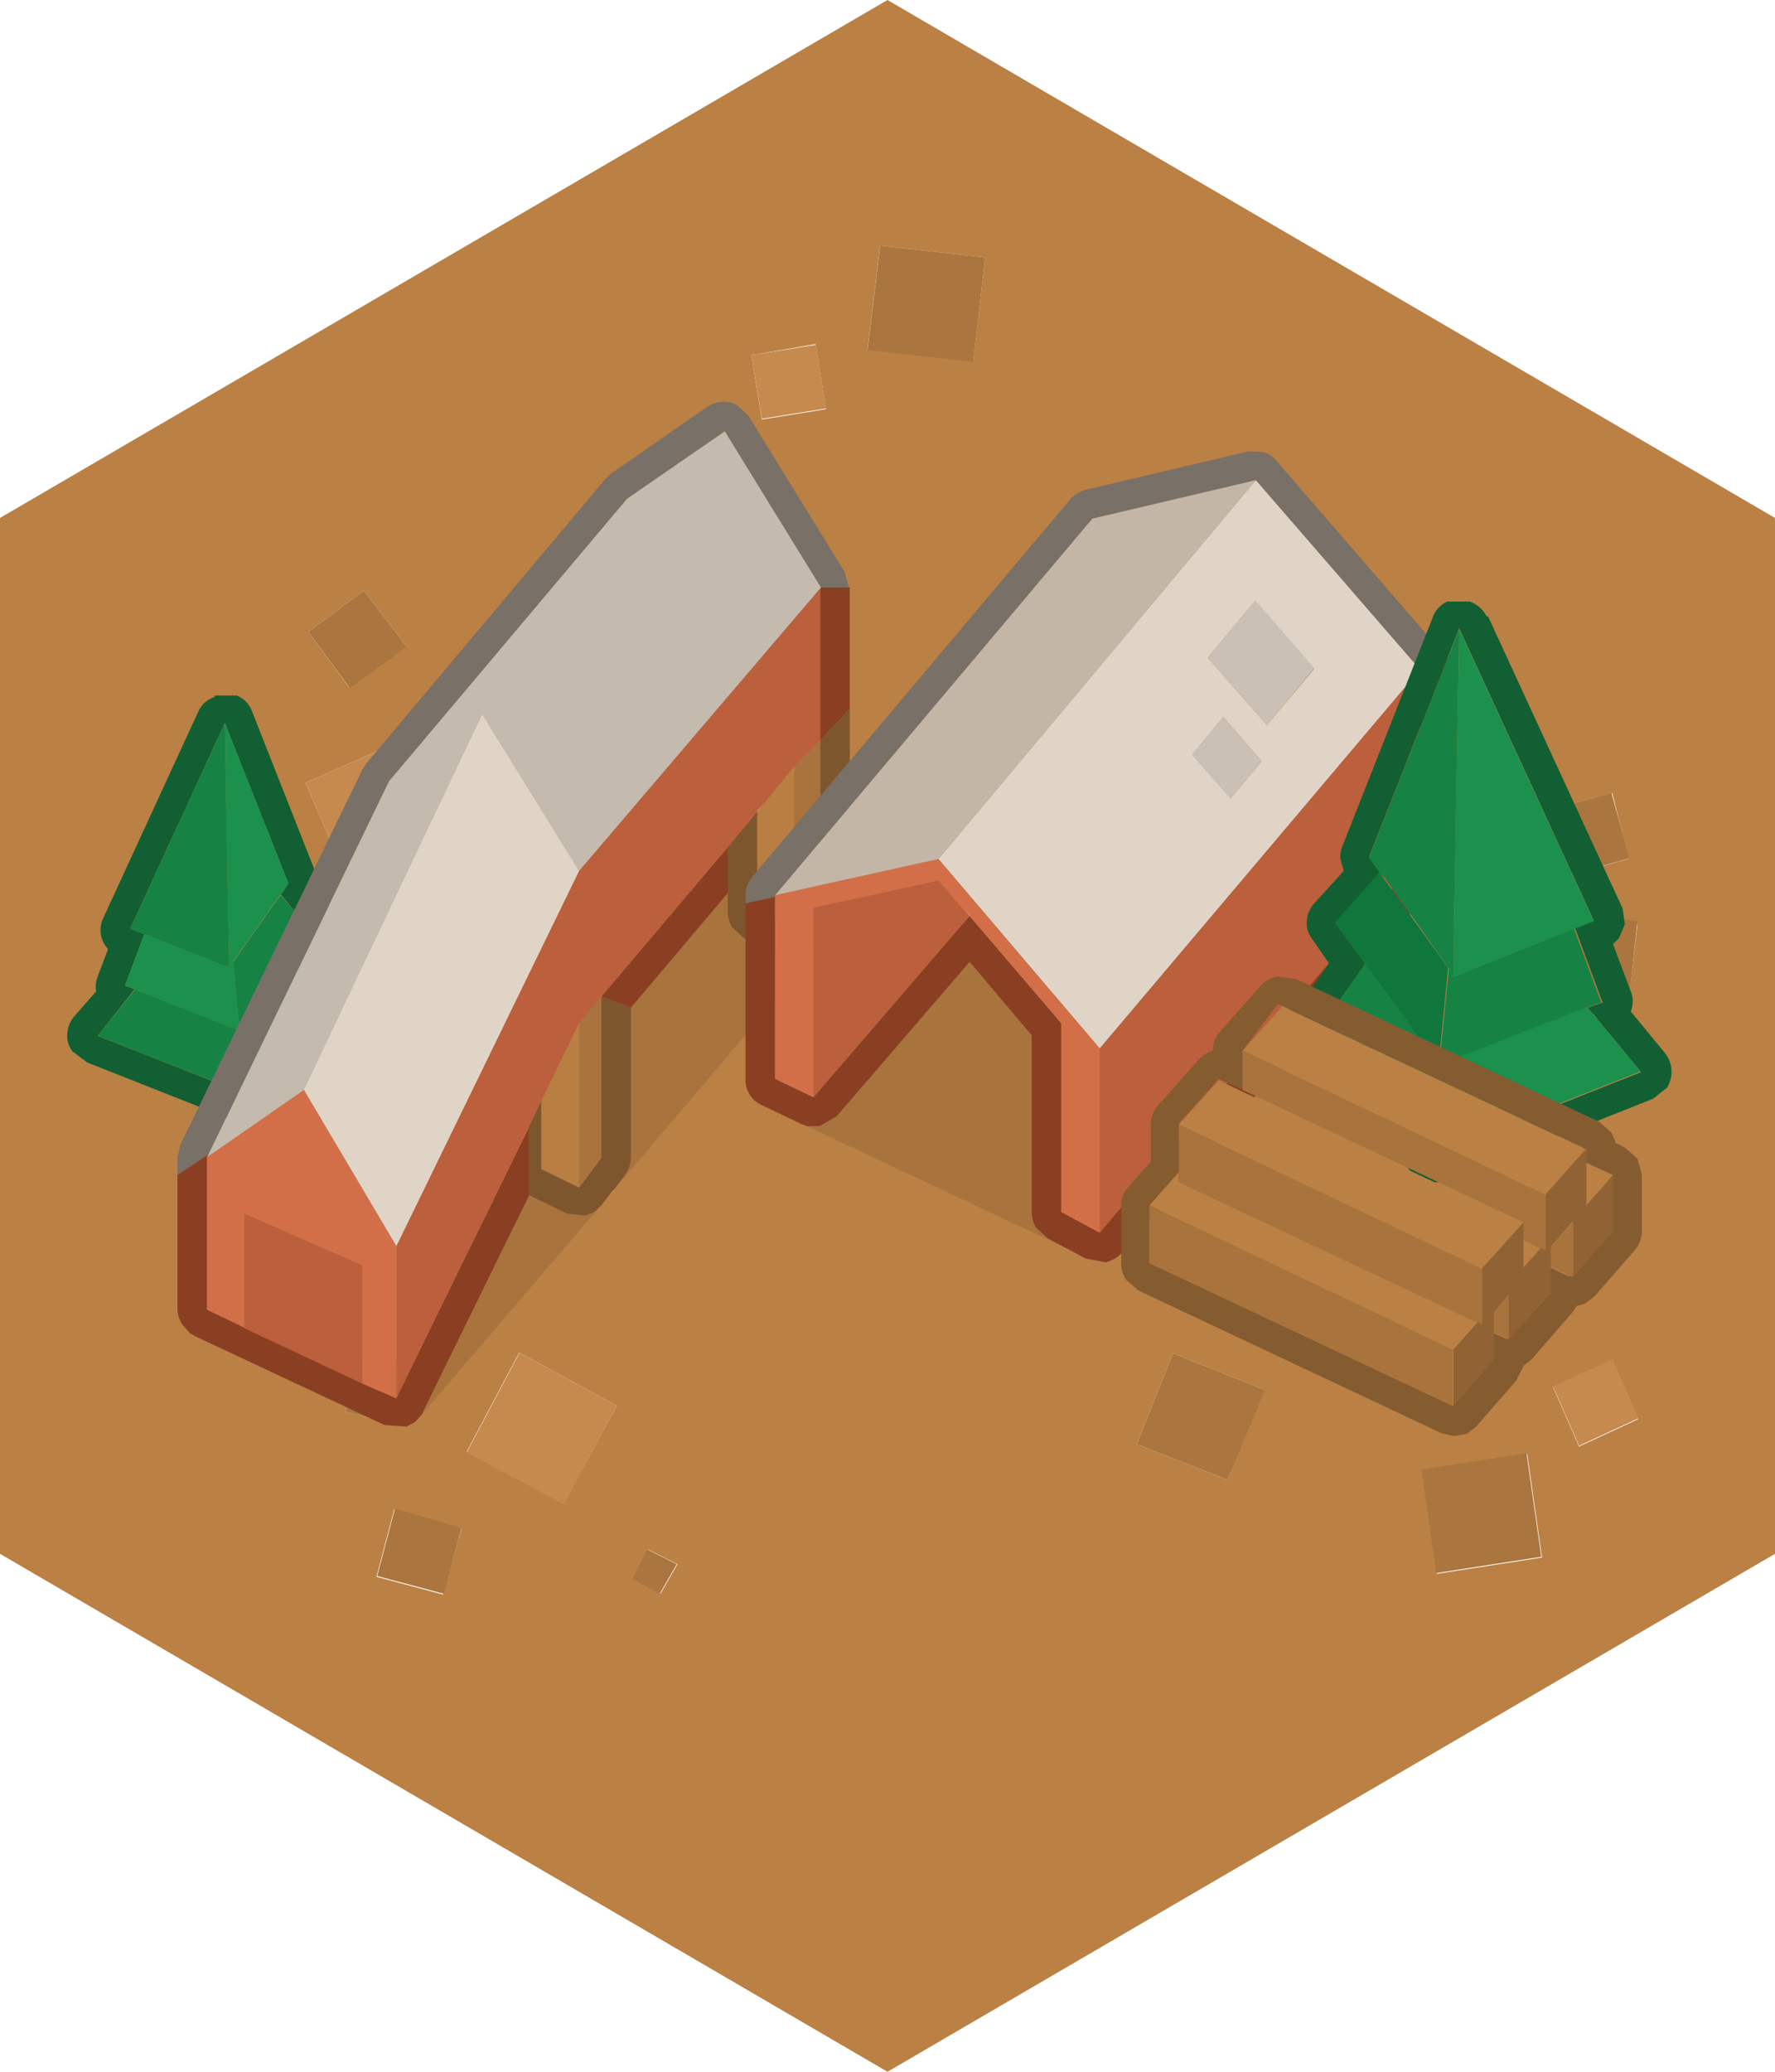 <svg xmlns="http://www.w3.org/2000/svg" viewBox="0 0 120 140"><defs><style>.cls-1{fill:#bb8044;}.cls-2{fill:#aa753e;}.cls-3{fill:#c68a4e;}.cls-4{fill:#115f32;}.cls-5{fill:#168344;}.cls-6{fill:#1b914d;}.cls-7{fill:#797067;}.cls-8{fill:#8a3f23;}.cls-9{fill:#bb5f3c;}.cls-10{fill:#7e562d;}.cls-11{fill:#c4baae;}.cls-12{fill:#d26f49;}.cls-13{fill:#cdced1;}.cls-14{fill:#b87e42;}.cls-15{fill-opacity:0.1;}.cls-16{fill:#a8733c;}.cls-17{fill:#e0d4c7;}.cls-18{fill:#cbc0b5;}.cls-19{fill:#c4b6a7;}.cls-20{fill:#aeaeae;}.cls-21{fill:#10773c;}.cls-22{fill:#855b30;}.cls-23{fill:#a8733d;}.cls-24{fill:#916334;}</style></defs><title>Asset 141</title><g id="Layer_2" data-name="Layer 2"><g id="Layer_1-2" data-name="Layer 1"><path class="cls-1" d="M59.5,16.6l-.85,7,7.15.8.8-7-7.1-.8m31.9,62-3-1.25-1.2,3,2.9,1.2,1.25-2.9m6.7-19-.4,3.15,3.15.4.45-3.1-3.2-.45m6.1,2-.75,6.6,6.55.75.75-6.55-6.55-.8m6-3.45L109,53.6l-4.4,1.2,1.2,4.45,4.4-1.25M85.45,93.9,79.3,91.45,76.85,97.6,83,100l2.45-6.1m8.85-8H89.7l0,4.55H94.3V86m14.7,5.9-4,1.85,1.75,4,4-1.85-1.75-4m-5.75,6.35-7.1,1.1,1,7,7.1-1.1-1-7M120,35v70L60,140,0,105V35L60,0l60,35M55.15,23.25,50.8,24l.7,4.35,4.35-.7-.7-4.35M13.75,53.4l-2,.9.85,2.1,2-.95-.85-2.05m13.7-9.75L24.6,39.9l-3.75,2.8,2.75,3.75,3.85-2.8M34.6,45.1l-3.25,2.6L34,51l3.2-2.6L34.6,45.1m.5,46.3-3.55,6.7,6.55,3.5L41.7,95,35.1,91.4m-10.75,0-1,4,4,1,1-4.05-4-.95m-.7-31.6,6.85-3-3.05-6.9-6.8,3,3,6.9m19.1,46.9,1.9,1,1.15-2-2-1-1,2M31.2,103.25,26.65,102l-1.2,4.55,4.5,1.2,1.25-4.45"/><path class="cls-2" d="M31.2,103.25,30,107.7l-4.5-1.2,1.2-4.55,4.55,1.3M59.5,16.6l7.1.8-.8,7.05-7.15-.8.85-7M94.3,86V90.5H89.75l0-4.55h4.6m-8.85,8L83,100l-6.15-2.4,2.45-6.15,6.15,2.45M110.15,58l-4.4,1.25-1.2-4.45,4.4-1.2,1.2,4.4m-6,3.45,6.55.8L110,68.8l-6.55-.75.75-6.6m-1,36.75,1,7-7.1,1.1-1-7,7.1-1.1M34.6,45.1l2.55,3.25L34,51l-2.6-3.25,3.25-2.6m-7.15-1.45-3.85,2.8L20.85,42.7l3.75-2.8,2.85,3.75M13.75,53.4l.85,2.05-2,.95-.85-2.1,2-.9m10.6,38,4,.95-1,4.05-4-1,1-4m18.4,15.3,1-2,2,1-1.15,2-1.9-1"/><path class="cls-3" d="M98.1,59.5l3.2.45-.45,3.1-3.15-.4.4-3.15m-6.7,19-1.25,2.9-2.9-1.2,1.2-3,3,1.25M109,91.85l1.75,4-4,1.85-1.75-4,4-1.85M55.15,23.25l.7,4.35-4.35.7L50.8,24l4.35-.7M35.1,91.4,41.7,95l-3.6,6.65-6.55-3.5,3.55-6.7M23.65,59.8l-3-6.9,6.8-3,3.05,6.9-6.85,3"/><path class="cls-4" d="M14.5,47l1.5,0a1.82,1.82,0,0,1,1.05,1.1L21.35,59l.15.9-.05.35,1.15,1.3a2,2,0,0,1,.45,1.2A1.84,1.84,0,0,1,22.7,64l-.55.8L23,66a2,2,0,0,1,.35,1.15L23,68.25,18.15,75l-1,.75a2.05,2.05,0,0,1-1.25,0l-1.05-.35-.6-.3L5.9,71.8l-1-.75a1.77,1.77,0,0,1-.35-1.2,2,2,0,0,1,.45-1.15L6.5,67a1.87,1.87,0,0,1,.1-1l.7-1.85L7.2,64a1.84,1.84,0,0,1-.4-1A1.91,1.91,0,0,1,7,62l6.4-13.9a1.81,1.81,0,0,1,1.1-1m5.2,17.8,1.35-1.95L19,60.45l-.15.2H18.8l.2-.2.5-.75L15.2,48.85,8.8,62.75l1.25.5-.3-.1L8.45,66.6l.65.25L6.6,70l8.9,3.5-.05,0,1.05.35,4.8-6.75-1.6-2.3"/><path class="cls-5" d="M19.7,64.8l-3.5,4.85-.45-4.6v0l3.05-4.35h.05l.15-.2,2.05,2.4L19.7,64.8M15.2,48.85l.3,16.55-5.45-2.15-1.25-.5,6.4-13.9m-6.1,18L16,69.55l.55,4.3-1.05-.35.05,0L6.6,70l2.5-3.1"/><path class="cls-6" d="M9.1,66.85l-.65-.25,1.3-3.45.3.1L15.5,65.4l-.3-16.55L19.5,59.7l-.5.75-.2.2L15.75,65v0l.45,4.6,3.5-4.85,1.6,2.3-4.8,6.75L16,69.55,9.1,66.85"/><path class="cls-7" d="M12,79.4V78.2l.2-.85L24.5,52l.3-.45L40.9,32.4l.35-.35L47.8,27.5a2.15,2.15,0,0,1,1.05-.35,1.71,1.71,0,0,1,1,.25l.75.7,6.5,10.55.3,1.05h-2L49,29.15,42.4,33.7,26.3,52.8,14.1,78,12,79.4"/><path class="cls-8" d="M12,79.4,14.1,78l-.1.2V88.5l2.5,1.2,8,3.75,2.3,1,9-18.35v4.6L28.6,95.4l-.05.15-.5.55-.55.3L26,96.3l-12.8-6-.35-.2-.45-.5A1.89,1.89,0,0,1,12,88.5V79.4M55.45,39.7h2v8.2l-2,2.15V39.7M49.2,57.25v3.1L42.65,68.1l-2-.75,8.55-10.1"/><path class="cls-9" d="M49.2,57.25l-8.55,10.1-1.5,1.8L36.6,74.4l-.85,1.75L26.8,94.5V84.2L39.15,58.85,55.45,39.7V50.05L53.7,51.8l-2.05,2.5-.45.5v.05l-2,2.4M16.5,89.7V82l8,3.5v8l-8-3.75"/><path class="cls-10" d="M57.45,47.9v13A2.07,2.07,0,0,1,57,62.2l-1,1.15-.8.85-1.1.65-1.3-.2L50.3,63.4l-.8-.75a2,2,0,0,1-.3-1V57.25l2-2.4V61.6l2.5,1.25,1.75-2V50.05l2-2.15m-16,32.5-.75,1-.5.5-.6.25L38.3,82l-2.55-1.25v-4.6l.85-1.75V79l2.55,1.25,1.5-2V67.35l2,.75V78.2a2,2,0,0,1-.4,1.2l-.75,1"/><path class="cls-11" d="M14.1,78,26.3,52.8,42.4,33.7,49,29.15l6.5,10.55L39.15,58.85,32.6,48.25l-12,25.4L14,78.2l.1-.2"/><path class="cls-12" d="M16.5,89.7,14,88.5V78.2l6.55-4.55L26.8,84.2V94.5l-2.3-1v-8l-8-3.5v7.7"/><path class="cls-13" d="M51.2,54.85V54.8l.45-.5-.45.55"/><path class="cls-14" d="M51.2,54.85l.45-.55,2.05-2.5V62.85L51.2,61.6V54.85M39.15,80.2,36.6,79V74.4l2.55-5.25v11"/><path class="cls-15" d="M56,63.35,41.5,80.4l.75-1a2,2,0,0,0,.4-1.2V68.1l6.55-7.75V61.6a2,2,0,0,0,.3,1l.8.75,2.5,1.25,1.3.2,1.1-.65.8-.85M40.25,81.9,28.55,95.55l.05-.15,7.15-14.65L38.3,82l1.35.15.6-.25"/><path class="cls-16" d="M55.45,50.05v10.8l-1.75,2V51.8l1.75-1.75m-16.3,19.1,1.5-1.8V78.2l-1.5,2v-11"/><path class="cls-17" d="M20.55,73.65,32.6,48.25l6.55,10.6L26.8,84.2,20.55,73.65"/><path class="cls-7" d="M50.4,61.05V60.5a1.89,1.89,0,0,1,.5-1.3L72.35,33.75a1.87,1.87,0,0,1,1.05-.65l11-2.6,1,.05a1.64,1.64,0,0,1,.9.6l11,12.7L96,45.45v-.2L84.9,32.45l-11.05,2.6L52.4,60.5v.1l-2,.45"/><path class="cls-17" d="M84.9,32.45,96,45.25,74.35,70.85l-10.9-12.8L84.9,32.45M80.6,51l2.6,2.95,2.1-2.5-2.6-3L80.6,51m4.25-10.4-3.2,3.85,4,4.55,3.2-3.8-4-4.6"/><path class="cls-18" d="M84.85,40.55l4,4.6L85.65,49l-4-4.55,3.2-3.85M80.6,51l2.1-2.55,2.6,3-2.1,2.5L80.6,51"/><path class="cls-9" d="M96,45.25v12.6L74.35,83.3V70.85L96,45.25M55,74.15V61.35l8.45-1.9,1.8,2.1.3.35L55,74.15"/><path class="cls-8" d="M55,74.15,65.55,61.9l6.2,7.25V81.9l2.6,1.4L96,57.85V45.45l1.4-1.6.1.1a1.89,1.89,0,0,1,.5,1.3v12.6a2,2,0,0,1-.45,1.3L75.9,84.6a2.19,2.19,0,0,1-1.15.7l-1.35-.25-1.3-.7-1.3-.7-.75-.7a2,2,0,0,1-.3-1v-12L65.55,65l-9,10.45-1.15.65h-.85l-.4-.15-2.6-1.25A1.89,1.89,0,0,1,50.7,74a2,2,0,0,1-.3-1V61.05l2-.45V72.9L55,74.15"/><path class="cls-19" d="M52.4,60.5,73.85,35.05l11.05-2.6L63.45,58.05,52.4,60.5"/><path class="cls-15" d="M72.1,84.35,54.55,76.1h.85l1.15-.65,9-10.45,4.2,4.9v12a2,2,0,0,0,.3,1l.75.7,1.3.7"/><path class="cls-12" d="M52.4,60.6v-.1l11.05-2.45,10.9,12.8V83.3l-2.6-1.4V69.15l-6.2-7.25v0l-.3-.3-1.8-2.1L55,61.35v12.8L52.4,72.9V60.6"/><path class="cls-20" d="M65.55,61.9l-.3-.35.3.3v0"/><path class="cls-4" d="M106,62.9l1.75-.7-9.1-19.75L92.55,57.9,93.3,59l-3,3.4,2,2.75L90,68.4,96.8,78l1.5-.55,0,0,12.65-5-3.6-4.35,1-.35-1.85-5-.4.15m-5.5-21.25,9.1,19.75.15,1.05-.4.95-.4.4,1.2,3.2a1.85,1.85,0,0,1,0,1.35l2.3,2.8a2,2,0,0,1,.45,1.15,2.07,2.07,0,0,1-.3,1.2l-.95.75-14.1,5.6-1.3.1a2,2,0,0,1-1-.8l-6.8-9.6A1.77,1.77,0,0,1,88,68.4a2,2,0,0,1,.35-1.15l1.5-2.15-1.1-1.6a1.73,1.73,0,0,1-.4-1.25,1.92,1.92,0,0,1,.5-1.2l2-2.2-.2-.7a1.54,1.54,0,0,1,.1-.95l6.1-15.45a1.82,1.82,0,0,1,1-1.1l1.5,0a2,2,0,0,1,1.15,1M93.3,59l.25.3h0l-.2-.3"/><path class="cls-21" d="M93.3,59l.2.3h0L97.9,65.4v0L97.25,72l-5-6.9-2-2.75,3-3.4"/><path class="cls-5" d="M93.3,59l-.75-1.05,6.1-15.45L98.25,66,106,62.9l.4-.15,1.85,5-1,.35-9.7,3.8L96.8,78,90,68.4l2.3-3.3,5,6.9.65-6.55v0l-4.35-6.15L93.3,59"/><path class="cls-6" d="M96.8,78l.8-6.15,9.7-3.8,3.6,4.35-12.65,5,0,0L96.8,78M106,62.9,98.25,66l.4-23.5,9.1,19.75-1.75.7"/><path class="cls-22" d="M84,73.65,82.4,72.9l-2.7,3V79.2l-2,2.25v3.9L98.2,95h0l2.7-3.1,0-1.85,1,.45h0l2.7-3.1,0-1.85,1.45.7h0l2.7-3.1,0-3.8-1.75-.8v-1l-20.6-9.7L84,71v2.7M87.5,66.1l20.6,9.7.85.75.3.7.6.3.85.75.3,1.1,0,3.8a2,2,0,0,1-.5,1.3l-2.7,3.1-.65.5-.55.15-.35.5-2.7,3.1-.55.45-.5,1-2.7,3.1-.65.5-.85.15h0l-.85-.2-20.5-9.65-.8-.7a1.89,1.89,0,0,1-.35-1.1v-3.9a1.89,1.89,0,0,1,.5-1.3l1.5-1.7V76a1.89,1.89,0,0,1,.5-1.3l2.7-3.05A2.09,2.09,0,0,1,82,71a1.89,1.89,0,0,1,.5-1.3l2.7-3.05a2.11,2.11,0,0,1,1.1-.65l1.25.15"/><path class="cls-1" d="M79.7,76l2.7-3,1.55.75,19,8.95-2.75,3.1h0L79.7,76M84,71l2.7-3,20.6,9.7-2.75,3.1h0L84,71m23.3,7.6,1.75.8-1.8,2.05,0-2.85M77.7,81.45l2-2.25v.65l20.2,9.5L98.25,91.2h0L77.7,81.45m26.4,2.9L103,85.65l0-1.85,1.1.55"/><path class="cls-23" d="M104.1,84.35,103,83.8V82.6L84,73.65V71l20.5,9.75h0v3.8h0l-.35-.15m2.15,1.9h0l-1.45-.7v-1.3l1.5-1.75v3.75M102,90.5h0l-1-.45v-1.4l1-1.15v3M98.25,95h0L77.7,85.35v-3.9L98.2,91.2h0V95M79.7,79.2V76l20.5,9.75h0v3.8h0l-.3-.15-20.2-9.5V79.2"/><path class="cls-24" d="M107.25,77.6v1l0,2.85,1.8-2.05,0,3.8-2.7,3.1V82.5l-1.5,1.75v1.3l0,1.85L102,90.5v-3l-1,1.15v1.4l0,1.85L98.25,95V91.2l1.65-1.85.3.15h0V85.7L103,82.6v1.2l0,1.85,1.15-1.3.35.15h0V80.7l2.75-3.1"/></g></g></svg>
